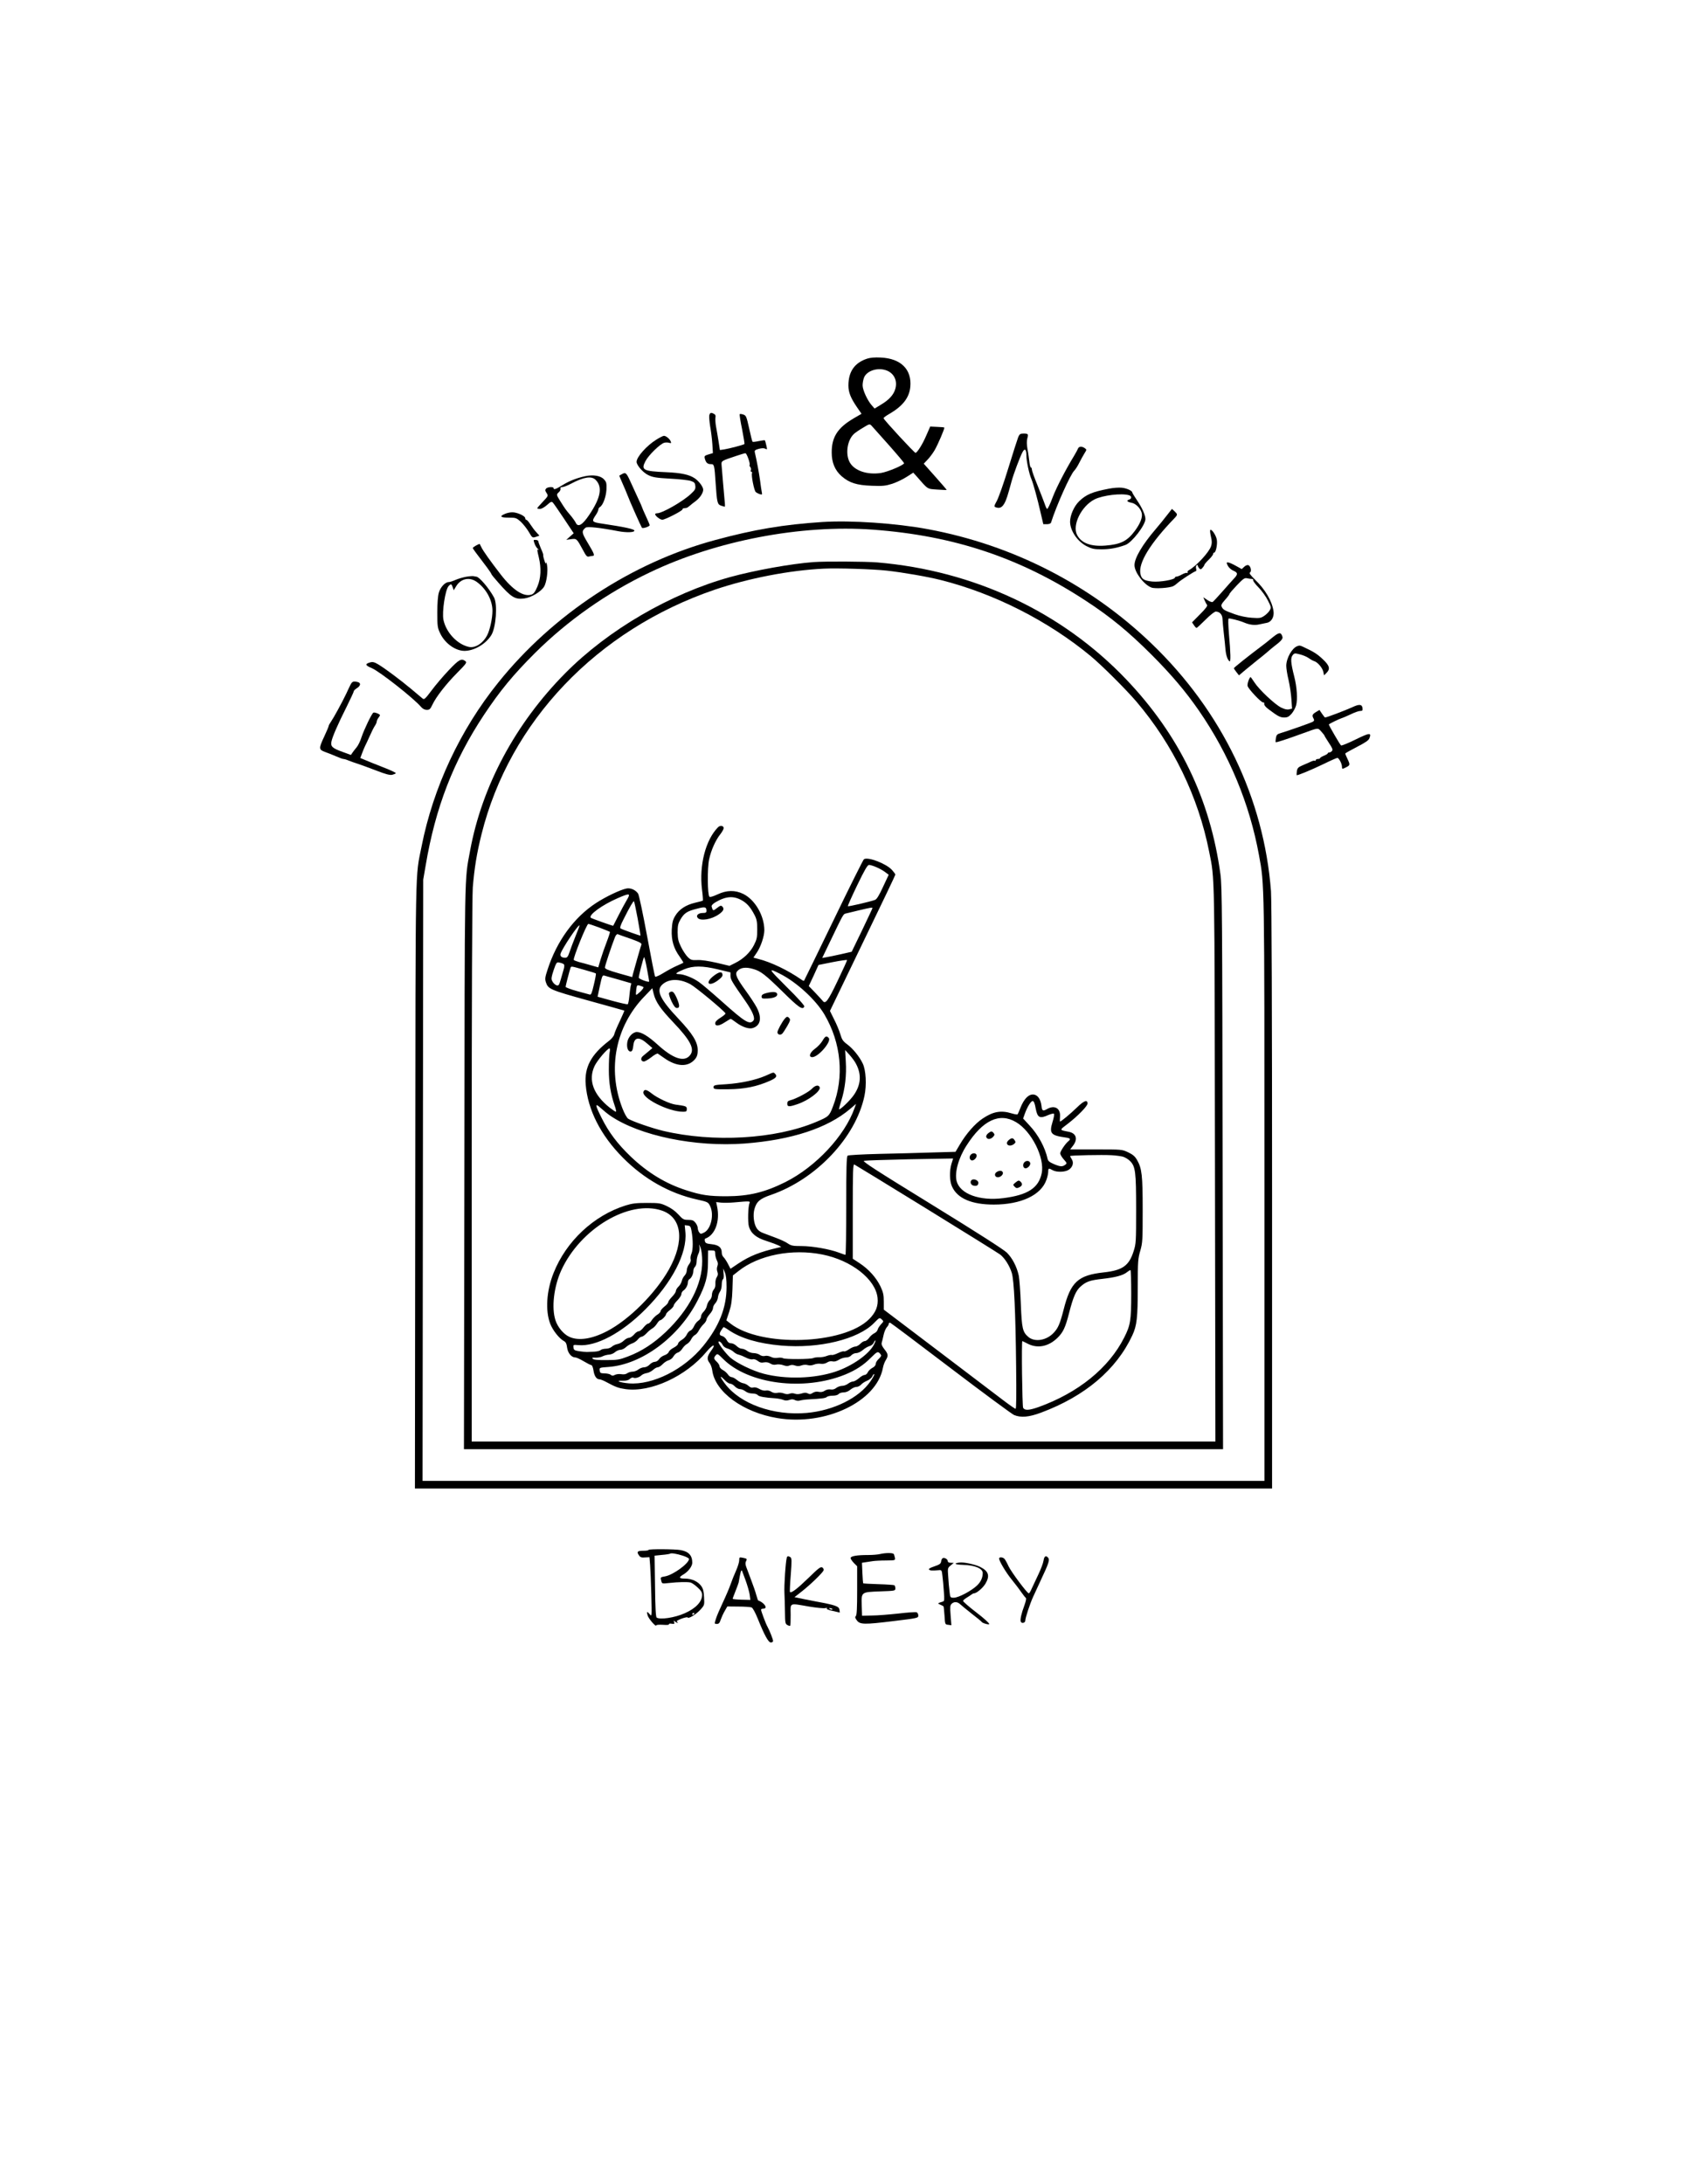 <?xml version="1.0" standalone="no"?>
<!DOCTYPE svg PUBLIC "-//W3C//DTD SVG 20010904//EN"
 "http://www.w3.org/TR/2001/REC-SVG-20010904/DTD/svg10.dtd">
<svg version="1.0" xmlns="http://www.w3.org/2000/svg"
 width="1545pt" height="2000pt" viewBox="0 0 1545 2000"
 preserveAspectRatio="xMidYMid meet">

<g transform="translate(0,2000) scale(0.1,-0.1)"
fill="#000000" stroke="none">
<path d="M7942 16716 c-116 -38 -172 -119 -172 -246 0 -63 21 -115 80 -201
l40 -58 -72 -42 c-147 -86 -202 -172 -201 -314 0 -91 30 -162 90 -215 70 -61
137 -83 276 -88 103 -4 127 -1 188 18 39 13 98 41 132 63 l61 39 30 -33 c108
-124 95 -115 190 -122 47 -3 86 -5 86 -3 0 2 -47 57 -105 122 l-105 118 34 36
c19 19 48 58 64 85 30 50 96 204 90 210 -2 2 -31 5 -66 6 l-63 3 -35 -80 c-34
-80 -81 -155 -99 -161 -9 -2 -285 296 -293 317 -2 4 21 22 51 39 124 71 185
149 194 250 14 159 -87 259 -272 267 -51 3 -95 -1 -123 -10z m182 -110 c65
-27 96 -93 76 -165 -14 -54 -57 -102 -131 -146 l-59 -36 -25 28 c-41 46 -85
142 -85 185 0 21 6 54 14 73 27 63 131 94 210 61z m15 -680 c78 -88 141 -163
141 -167 0 -17 -149 -80 -212 -90 -124 -19 -242 20 -285 96 -43 76 -24 205 38
262 13 12 51 38 84 57 56 35 60 35 76 19 9 -10 80 -90 158 -177z"/>
<path d="M6496 16198 c-3 -13 1 -59 8 -103 8 -44 17 -117 20 -162 l5 -82 -40
-12 c-36 -11 -40 -15 -34 -38 10 -38 24 -51 56 -51 30 0 32 -6 43 -175 12
-177 16 -193 49 -205 16 -5 32 -10 35 -10 2 0 2 26 -2 58 -5 51 -26 302 -28
327 -2 35 -1 35 137 81 39 13 75 24 82 24 12 0 47 -99 38 -108 -3 -3 0 -11 6
-18 6 -8 9 -21 5 -29 -3 -8 -1 -15 5 -15 6 0 9 -6 6 -13 -8 -21 19 -157 34
-172 8 -7 25 -16 38 -20 21 -6 23 -5 17 22 -3 15 -10 62 -15 103 -9 65 -31
186 -48 257 -4 18 1 23 36 33 28 7 47 8 60 1 18 -10 18 -8 9 31 -5 24 -11 44
-13 46 -2 2 -27 -1 -56 -7 -28 -6 -54 -9 -57 -6 -3 2 -17 57 -31 122 -24 109
-28 118 -53 127 -15 5 -30 7 -33 4 -4 -3 6 -65 21 -137 14 -73 24 -134 22
-137 -7 -7 -136 -41 -184 -49 l-41 -6 -12 78 c-7 43 -17 104 -23 135 -6 31 -8
69 -6 83 4 18 0 29 -13 35 -27 15 -36 12 -43 -12z"/>
<path d="M9325 15997 c-7 -18 -48 -145 -90 -282 -42 -138 -90 -273 -106 -302
-24 -43 -26 -52 -13 -57 37 -14 59 -5 81 32 20 35 31 71 68 207 18 66 76 221
99 264 21 40 36 28 36 -31 0 -48 25 -168 46 -215 18 -44 54 -175 86 -315 l23
-98 33 0 c18 0 34 6 37 13 51 161 179 445 214 478 10 10 31 42 45 71 15 29 36
68 48 87 21 33 21 34 3 47 -26 19 -54 17 -62 -3 -4 -10 -19 -38 -34 -63 -81
-133 -162 -291 -195 -375 -29 -77 -47 -115 -55 -115 -3 0 -13 21 -22 48 -9 26
-39 102 -66 170 -28 68 -51 132 -51 143 0 10 -4 19 -9 19 -5 0 -11 24 -14 53
-3 28 -10 80 -17 114 -7 42 -8 73 -2 97 12 42 9 46 -35 46 -29 0 -36 -5 -48
-33z"/>
<path d="M6012 15975 c-89 -55 -182 -159 -182 -204 0 -31 59 -99 108 -122 39
-19 72 -25 199 -32 84 -4 170 -14 190 -21 32 -11 38 -18 41 -45 3 -28 -3 -39
-40 -73 -74 -70 -263 -178 -310 -178 -10 0 -18 -4 -18 -8 0 -16 46 -52 66 -51
25 0 183 81 184 94 0 6 6 11 13 11 6 1 17 2 23 3 5 0 19 9 30 19 10 9 36 30
57 45 38 29 67 73 67 103 0 26 -38 77 -77 104 -50 34 -124 50 -258 56 -216 9
-236 20 -194 101 28 55 135 159 173 169 13 3 34 3 45 -1 17 -5 20 -3 14 12 -8
23 -44 53 -63 52 -8 0 -39 -16 -68 -34z"/>
<path d="M5695 15658 c-11 -6 -21 -12 -23 -13 -1 -1 12 -33 29 -71 17 -38 37
-85 44 -104 21 -57 127 -294 134 -303 9 -9 71 12 71 24 0 5 -16 42 -35 83 -19
41 -35 78 -35 81 0 3 -17 42 -39 88 -21 45 -53 115 -71 155 -34 74 -41 79 -75
60z"/>
<path d="M5361 15640 c-78 -17 -144 -42 -209 -82 -64 -39 -82 -45 -82 -28 0
15 -56 12 -69 -4 -10 -12 -9 -20 5 -41 16 -25 16 -26 -35 -80 -28 -29 -51 -56
-51 -59 0 -3 11 -6 25 -6 15 0 41 15 65 36 33 30 42 34 53 22 7 -7 53 -73 102
-147 l89 -134 -34 -30 -34 -30 44 6 c51 7 52 5 107 -96 30 -58 40 -68 57 -63
12 3 27 6 34 6 22 0 13 22 -44 117 -57 95 -60 109 -21 141 15 13 133 0 299
-32 75 -14 148 -12 148 5 0 14 -88 33 -295 64 -95 14 -99 19 -60 77 14 20 25
44 25 52 0 8 6 19 14 23 28 17 56 92 60 160 2 60 0 69 -23 94 -30 33 -97 44
-170 29z m94 -34 c65 -65 47 -164 -59 -321 -62 -93 -103 -116 -123 -72 -6 13
-28 44 -49 69 -41 48 -47 56 -94 131 -35 56 -36 59 -11 81 11 10 17 24 14 32
-3 9 2 14 17 14 12 0 48 14 80 31 115 61 187 73 225 35z"/>
<path d="M10155 15525 c-151 -29 -208 -53 -272 -115 -47 -46 -83 -128 -83
-188 1 -82 67 -180 151 -223 50 -25 70 -29 138 -29 75 0 141 12 218 40 59 21
183 182 183 237 0 36 -30 103 -77 172 -24 35 -43 67 -43 71 0 16 -50 39 -96
44 -27 3 -80 -1 -119 -9z m185 -60 c26 -8 26 -32 0 -40 -28 -9 -17 -21 24 -29
38 -7 82 -51 92 -93 10 -38 -12 -95 -61 -162 -71 -96 -131 -126 -273 -137
-134 -10 -219 23 -258 98 -46 90 39 263 160 325 74 38 249 59 316 38z"/>
<path d="M10689 15284 c-24 -32 -71 -89 -104 -128 -124 -145 -195 -266 -195
-331 0 -65 86 -179 155 -205 33 -13 167 -4 200 13 11 5 29 19 40 29 25 24 155
108 167 108 4 0 6 11 2 24 -3 13 -1 27 5 30 6 4 11 2 11 -4 0 -6 6 -17 13 -25
12 -11 17 -10 30 6 10 11 17 23 17 27 0 4 18 26 40 47 22 21 40 45 40 52 0 7
4 13 10 13 15 0 31 75 24 117 -6 40 -48 102 -60 90 -4 -4 -1 -31 6 -61 10 -41
10 -61 1 -88 -18 -55 -137 -184 -203 -219 -10 -5 -15 -15 -12 -21 4 -6 3 -8
-4 -4 -6 3 -27 -3 -47 -14 -19 -11 -42 -20 -50 -20 -8 0 -15 -4 -15 -9 0 -19
-138 -43 -208 -36 -76 8 -99 23 -108 72 -19 100 91 279 314 510 28 30 27 34
-1 61 l-24 22 -44 -56z"/>
<path d="M4623 15294 c-52 -22 -39 -34 36 -34 65 0 70 -2 110 -37 22 -21 56
-63 74 -94 32 -55 33 -55 65 -45 l32 11 -27 30 c-16 16 -40 49 -55 72 -15 24
-32 43 -38 43 -5 0 -10 7 -10 15 0 21 -76 55 -120 54 -19 0 -50 -7 -67 -15z"/>
<path d="M7530 15220 c-352 -23 -622 -68 -980 -165 -762 -205 -1484 -679
-1986 -1304 -350 -434 -596 -961 -703 -1501 -59 -297 -55 -70 -58 -3102 l-3
-2778 3925 0 3925 0 0 2668 c0 1723 -4 2715 -10 2802 -65 849 -448 1645 -1091
2264 -562 541 -1271 905 -2049 1050 -294 55 -704 83 -970 66z m465 -70 c743
-55 1351 -258 1955 -655 219 -143 387 -281 596 -490 181 -181 314 -338 436
-515 276 -401 462 -849 548 -1320 51 -278 50 -214 50 -3067 l0 -2663 -3855 0
-3855 0 3 2753 3 2752 22 128 c89 531 255 960 535 1382 148 222 265 364 466
565 300 298 660 552 1053 739 608 291 1384 439 2043 391z"/>
<path d="M7450 14853 c-203 -15 -537 -75 -763 -137 -549 -152 -1117 -483
-1511 -881 -456 -461 -762 -1033 -871 -1626 -52 -282 -49 -112 -52 -2896 l-4
-2583 3476 0 3476 0 -4 2573 c-3 2320 -5 2584 -20 2692 -94 690 -377 1274
-863 1784 -589 618 -1395 996 -2279 1071 -110 9 -478 11 -585 3z m670 -78
c153 -17 376 -56 495 -86 490 -123 984 -374 1373 -696 107 -89 323 -305 420
-418 337 -397 566 -870 666 -1375 52 -259 49 -142 53 -2852 l4 -2548 -3406 0
-3405 0 0 2478 c0 1561 4 2521 10 2597 15 180 37 313 80 486 257 1032 1057
1871 2135 2239 310 105 686 178 1000 193 128 6 446 -4 575 -18z"/>
<path d="M6576 12425 c-114 -115 -174 -348 -147 -570 7 -53 10 -99 8 -102 -3
-2 -34 -11 -70 -19 -86 -20 -148 -61 -183 -120 -23 -38 -28 -62 -32 -128 -4
-96 17 -170 74 -248 19 -27 34 -52 32 -54 -2 -2 -29 -14 -60 -28 -30 -13 -86
-43 -123 -66 -37 -23 -71 -38 -75 -33 -4 4 -37 172 -74 373 -37 201 -74 375
-82 387 -22 34 -70 55 -107 47 -58 -12 -191 -76 -277 -132 -202 -131 -361
-349 -445 -610 -23 -69 -25 -86 -16 -115 21 -64 37 -71 386 -168 182 -50 331
-92 333 -93 1 -2 -18 -45 -42 -97 -25 -52 -48 -106 -51 -122 -4 -15 -25 -41
-49 -59 -163 -125 -225 -241 -212 -399 19 -232 137 -464 338 -667 194 -197
429 -330 683 -386 95 -21 101 -24 117 -57 40 -77 11 -212 -53 -245 -31 -15
-33 -15 -46 2 -7 10 -13 28 -13 40 0 12 -9 33 -21 48 -17 21 -29 26 -66 26
-42 0 -49 4 -90 49 -28 31 -67 59 -106 77 -57 27 -71 29 -182 29 -98 0 -134
-4 -195 -23 -293 -92 -545 -328 -660 -618 -65 -162 -77 -345 -31 -465 23 -60
82 -135 124 -158 19 -10 26 -24 31 -62 7 -50 40 -89 76 -89 10 0 44 -16 76
-35 32 -19 63 -35 70 -35 6 0 15 -21 19 -47 7 -52 28 -83 54 -83 9 0 35 -10
56 -21 96 -52 118 -59 184 -69 230 -32 555 118 741 342 60 72 94 78 41 7 -36
-49 -39 -76 -12 -110 10 -13 21 -43 24 -67 25 -197 282 -385 596 -437 439 -74
910 150 967 460 4 22 15 53 26 70 25 41 23 56 -13 101 -21 27 -28 44 -24 59 4
11 11 43 17 70 6 28 19 59 29 71 11 11 19 26 19 33 0 7 6 11 14 8 8 -3 258
-191 555 -417 297 -226 558 -418 578 -427 63 -26 136 -20 248 22 402 150 689
393 835 707 42 90 50 161 50 445 0 232 2 259 23 330 21 73 22 96 22 373 0 319
-7 381 -52 459 -19 33 -38 49 -82 70 -56 26 -58 26 -293 26 l-237 0 26 34 c46
60 30 113 -37 127 -91 18 -91 13 -8 76 88 68 178 160 178 183 0 39 -33 27 -98
-37 -60 -58 -144 -128 -154 -128 -2 0 -2 20 0 46 6 75 -50 108 -118 69 -39
-22 -47 -18 -52 30 -7 55 -30 93 -64 101 -48 12 -97 -35 -132 -129 -10 -26
-20 -48 -23 -51 -3 -3 -27 1 -54 9 -97 30 -170 17 -265 -47 -70 -46 -152 -140
-210 -239 l-39 -66 -213 -6 c-117 -4 -337 -10 -488 -13 -158 -4 -280 -11 -287
-16 -10 -8 -13 -112 -13 -459 0 -247 -3 -449 -7 -449 -5 0 -31 9 -60 20 -84
32 -244 60 -342 60 -79 0 -95 3 -126 24 -19 14 -68 36 -108 51 -39 15 -92 34
-117 44 -29 10 -50 27 -62 48 -25 41 -33 118 -19 170 19 70 50 97 153 132 413
143 775 526 855 906 21 100 14 236 -16 297 -30 63 -89 136 -143 176 -37 27
-48 43 -62 92 -10 33 -35 94 -57 136 l-38 77 299 620 c165 341 300 623 300
628 0 5 -13 23 -30 42 -51 58 -221 124 -258 99 -6 -4 -132 -255 -278 -558
-146 -302 -268 -551 -270 -554 -3 -2 -13 1 -22 8 -124 87 -282 163 -400 192
l-42 11 29 43 c38 54 71 153 71 208 0 133 -85 279 -192 332 -75 37 -152 36
-237 -4 -41 -19 -68 -27 -74 -21 -18 18 -20 260 -3 340 18 86 60 179 105 235
17 22 30 47 29 55 -4 22 -33 25 -52 6z m1451 -366 c26 -11 62 -31 80 -45 l32
-24 -52 -111 c-35 -77 -58 -114 -73 -119 -42 -16 -244 -63 -249 -58 -3 2 36
89 85 191 70 145 95 187 109 187 11 0 41 -9 68 -21z m-2287 -301 c-17 -29 -52
-93 -77 -143 -25 -49 -46 -91 -47 -92 -3 -3 -199 67 -205 73 -25 24 102 117
247 180 111 48 120 46 82 -18z m1057 -4 c46 -27 78 -64 114 -134 19 -37 24
-61 24 -130 0 -75 -4 -92 -30 -144 -34 -67 -97 -127 -172 -164 l-52 -26 -118
28 c-75 17 -140 27 -176 25 -51 -2 -60 0 -88 27 -16 16 -44 57 -61 92 -26 52
-31 75 -32 135 0 61 4 80 26 118 34 58 61 76 151 98 75 20 87 17 87 -21 0 -14
-8 -18 -34 -18 -41 0 -65 -23 -46 -45 25 -31 126 -14 191 31 44 30 55 52 35
72 -12 13 -19 11 -50 -13 -36 -28 -37 -28 -49 15 -2 9 11 24 37 39 96 56 166
60 243 15z m-957 -165 c15 -85 27 -155 26 -156 -3 -3 -163 54 -182 65 -9 5 -2
29 28 87 53 106 89 168 94 162 3 -2 18 -73 34 -158z m2150 95 c0 -3 -43 -94
-95 -203 l-95 -196 -96 -22 c-52 -12 -113 -24 -135 -28 l-39 -7 74 154 c118
246 119 248 141 253 11 3 65 15 120 29 111 26 125 29 125 20z m-2500 -178 c50
-19 94 -37 96 -39 2 -2 -11 -44 -30 -93 -19 -49 -44 -121 -56 -161 l-21 -71
-67 19 c-37 11 -86 24 -110 30 -23 7 -45 15 -47 19 -9 15 118 330 133 330 5 0
51 -15 102 -34z m-219 -78 c-21 -52 -46 -118 -55 -146 -14 -42 -22 -52 -39
-52 -34 0 -50 15 -43 38 17 51 163 269 173 258 2 -2 -14 -45 -36 -98z m504
-24 c83 -30 104 -41 99 -54 -7 -18 -68 -233 -78 -271 l-6 -26 -125 35 c-97 28
-125 40 -125 53 0 15 58 190 92 277 7 18 18 30 25 28 6 -3 59 -22 118 -42z
m170 -392 c-7 -9 -95 24 -95 36 0 18 40 174 48 187 3 5 16 -42 27 -105 12 -63
21 -116 20 -118z m1726 6 c-90 -188 -112 -217 -138 -181 -8 9 -39 44 -70 76
l-56 58 45 96 44 97 130 26 c71 14 130 22 132 19 1 -3 -38 -89 -87 -191z
m-2507 152 c6 -6 5 -24 -2 -47 -6 -21 -18 -63 -27 -94 -14 -49 -19 -56 -36
-52 -11 3 -28 17 -36 30 -14 21 -15 32 -5 70 7 24 19 60 27 80 13 31 18 34 42
28 16 -3 32 -10 37 -15z m185 -50 c57 -16 106 -31 108 -34 3 -2 -5 -48 -18
-101 -18 -78 -25 -96 -38 -92 -9 3 -62 17 -118 32 -57 16 -103 33 -103 39 0
10 35 144 45 174 6 16 5 16 124 -18z m1229 3 l112 -27 0 -32 c0 -32 12 -53
138 -233 64 -92 90 -154 72 -176 -34 -41 -77 -15 -288 174 -90 80 -185 161
-210 178 -54 39 -140 73 -184 73 -42 0 -28 13 47 44 82 34 168 34 313 -1z
m324 3 c67 -20 107 -51 269 -210 144 -142 181 -168 195 -132 3 8 -58 77 -163
180 -168 168 -173 176 -61 120 152 -76 326 -236 407 -371 155 -262 185 -573
79 -846 -33 -87 -40 -93 -155 -141 -372 -157 -941 -190 -1400 -81 -104 25
-280 86 -320 111 -12 8 -34 47 -53 96 -140 361 -63 751 203 1025 l71 74 13
-53 c19 -74 63 -137 178 -258 159 -167 200 -246 155 -302 -52 -67 -155 -34
-299 98 -83 75 -145 113 -188 114 -38 0 -81 -46 -88 -94 -8 -50 8 -89 33 -84
12 2 18 17 22 52 8 81 52 87 131 17 l44 -38 -33 -28 c-18 -15 -42 -35 -54 -45
-24 -19 -19 -50 9 -50 10 0 40 18 68 39 27 22 54 37 60 33 5 -3 31 -21 56 -39
118 -84 225 -87 288 -7 15 19 21 41 21 76 0 77 -46 151 -178 291 -167 177
-205 257 -147 311 59 55 157 57 257 4 47 -25 304 -238 322 -267 3 -4 -17 -22
-44 -39 -34 -21 -50 -38 -50 -52 0 -30 36 -26 90 10 25 16 48 30 52 30 4 0 28
-16 53 -35 51 -38 114 -60 148 -49 73 22 87 94 37 189 -16 31 -63 102 -104
158 -80 110 -96 148 -75 173 29 35 80 42 151 20z m-1234 -97 l114 -33 -7 -30
c-3 -17 -9 -59 -12 -94 -3 -34 -10 -65 -14 -68 -5 -2 -69 12 -142 32 l-134 37
18 86 c24 110 26 113 46 107 10 -3 69 -20 131 -37z m225 -68 c4 -4 -9 -22 -28
-41 -19 -18 -37 -32 -39 -29 -3 2 -2 24 1 47 5 41 7 43 32 37 14 -4 29 -10 34
-14z m-310 -598 c-4 -21 -7 -92 -7 -158 0 -122 16 -220 54 -331 11 -30 15 -54
10 -54 -4 0 -30 17 -57 38 -149 119 -198 252 -138 380 23 50 118 162 137 162
5 0 6 -16 1 -37z m2257 -105 c51 -96 45 -190 -19 -283 -32 -48 -128 -141 -137
-132 -2 1 8 37 21 79 34 107 49 234 41 358 l-6 105 41 -45 c22 -25 49 -61 59
-82z m1645 -407 c16 -86 37 -97 116 -61 24 10 47 16 52 11 4 -4 -2 -38 -14
-76 -31 -102 -15 -122 114 -140 50 -7 57 -14 30 -36 -28 -24 -73 -91 -73 -110
0 -10 14 -35 32 -55 31 -35 31 -37 13 -50 -26 -19 -44 -18 -104 7 -39 17 -53
28 -57 48 -22 102 -85 220 -165 305 l-59 64 15 42 c24 67 58 121 74 118 10 -2
19 -25 26 -67z m-3895 -68 c268 -183 776 -288 1230 -254 430 33 759 141 966
317 l54 46 -14 -39 c-90 -254 -353 -536 -633 -677 -189 -94 -334 -129 -538
-130 -163 0 -231 10 -370 55 -186 59 -354 161 -508 308 -123 118 -201 222
-266 352 -63 125 -65 144 -8 92 23 -21 62 -53 87 -70z m3715 -58 c142 -83 265
-327 235 -469 -28 -134 -128 -199 -351 -227 -217 -28 -397 38 -428 156 -20 78
17 212 91 326 148 232 301 304 453 214z m977 -316 c20 -5 50 -23 66 -39 51
-50 57 -100 57 -445 0 -295 -1 -314 -23 -382 -42 -133 -101 -175 -273 -194
-237 -26 -304 -88 -368 -341 -33 -128 -50 -169 -90 -211 -65 -71 -173 -89
-232 -40 -54 46 -61 77 -70 303 -4 113 -13 230 -19 260 -18 82 -58 159 -109
210 -30 29 -272 184 -688 440 -514 316 -638 396 -620 401 13 3 201 9 419 14
l397 7 -15 -48 c-20 -66 -18 -160 5 -209 49 -109 180 -165 382 -165 251 0 435
87 483 228 9 25 16 58 16 74 0 32 5 33 40 13 38 -21 116 -19 150 5 35 25 46
64 25 96 -8 13 -15 26 -15 28 0 7 297 13 380 8 36 -2 82 -8 102 -13z m-1801
-474 c354 -218 659 -408 678 -422 42 -32 87 -103 107 -168 21 -65 35 -359 40
-857 3 -263 2 -388 -5 -388 -6 0 -59 37 -118 82 -60 45 -329 249 -598 454
l-491 372 0 74 c0 61 -5 84 -30 138 -39 81 -107 157 -190 212 l-64 42 0 434
c0 364 2 433 14 429 7 -3 303 -184 657 -402z m-1617 48 c-13 -32 -17 -175 -5
-215 19 -63 68 -103 163 -132 46 -15 94 -33 108 -40 l25 -14 -30 -7 c-164 -38
-258 -75 -362 -144 l-73 -49 -24 47 c-14 26 -32 53 -40 60 -9 8 -16 26 -16 41
0 47 -28 70 -92 77 -46 5 -57 9 -62 27 -3 11 -2 22 2 24 91 31 138 159 109
296 l-8 39 43 -5 c24 -3 79 -2 123 2 142 13 148 12 139 -7z m-802 -68 c184
-63 210 -278 65 -538 -123 -219 -365 -461 -567 -566 -138 -72 -261 -91 -346
-52 -53 24 -107 89 -127 152 -37 114 -15 305 52 454 174 384 623 652 923 550z
m271 -185 c15 -82 15 -173 0 -208 -8 -18 -11 -41 -8 -52 4 -13 -1 -30 -14 -46
-12 -15 -21 -40 -21 -55 0 -16 -9 -38 -20 -49 -11 -11 -23 -34 -26 -50 -4 -16
-17 -39 -30 -51 -13 -12 -24 -31 -24 -40 0 -10 -16 -34 -35 -53 -19 -20 -35
-42 -35 -49 0 -8 -16 -27 -35 -41 -19 -15 -35 -34 -35 -42 0 -8 -14 -23 -31
-33 -17 -11 -39 -33 -50 -50 -10 -17 -25 -31 -33 -31 -8 0 -27 -16 -42 -35
-14 -19 -34 -35 -44 -35 -10 0 -30 -13 -43 -30 -14 -16 -35 -30 -47 -30 -11 0
-33 -12 -47 -26 -14 -14 -40 -28 -57 -31 -17 -3 -40 -13 -52 -24 -12 -11 -35
-19 -55 -19 -19 0 -41 -6 -48 -12 -6 -7 -33 -14 -59 -15 -26 -1 -56 -2 -67 -3
-11 0 -42 3 -70 7 -44 7 -50 11 -53 34 -3 26 -2 26 45 22 161 -15 397 110 613
327 244 244 385 515 367 707 l-6 64 27 -3 c23 -3 28 -9 35 -48z m98 -277 c1
-212 -118 -444 -334 -650 -111 -105 -223 -178 -346 -224 -78 -30 -97 -33 -198
-33 -77 -1 -116 3 -124 12 -11 10 -5 12 27 10 22 0 51 5 64 13 14 7 40 14 58
15 18 1 43 11 55 23 13 11 35 21 49 21 14 0 36 11 49 23 13 13 39 29 57 35 19
6 43 23 54 37 11 14 26 25 35 25 8 0 28 14 45 32 16 18 40 37 51 43 12 6 31
25 42 42 11 18 24 32 29 33 15 0 56 42 56 56 0 6 16 24 35 38 19 15 35 33 35
41 0 8 16 30 35 49 19 20 35 44 35 55 0 11 8 26 18 33 24 16 42 51 42 77 0 11
6 24 14 28 19 11 36 47 36 76 0 14 7 30 15 37 8 7 15 29 15 50 0 20 7 51 16
69 10 19 13 43 10 64 -5 29 -5 28 10 -8 9 -24 15 -73 15 -122z m119 67 c0 -17
7 -44 15 -60 11 -21 12 -36 5 -54 -6 -17 -6 -35 0 -51 7 -19 6 -32 -5 -49 -9
-13 -15 -40 -13 -59 1 -23 -4 -43 -15 -55 -9 -10 -17 -32 -17 -49 0 -17 -8
-38 -20 -48 -11 -10 -22 -32 -26 -51 -3 -18 -17 -42 -30 -55 -13 -12 -24 -32
-24 -45 0 -12 -11 -29 -25 -38 -14 -9 -31 -32 -39 -50 -8 -19 -23 -37 -34 -40
-11 -4 -25 -20 -32 -36 -7 -16 -27 -38 -46 -49 -19 -11 -34 -27 -34 -35 0 -9
-18 -25 -39 -36 -22 -11 -42 -28 -46 -39 -3 -11 -21 -25 -40 -31 -18 -6 -41
-22 -49 -36 -10 -14 -26 -24 -39 -24 -13 0 -34 -11 -47 -25 -14 -15 -35 -25
-50 -25 -15 0 -39 -9 -53 -20 -14 -11 -38 -20 -54 -20 -16 0 -38 -7 -49 -15
-12 -9 -32 -12 -55 -8 -20 3 -46 0 -58 -7 -17 -9 -26 -9 -37 1 -8 7 -34 13
-57 13 -38 1 -42 4 -45 27 -3 26 -2 26 80 32 307 22 647 275 817 609 74 143
95 221 95 350 l1 108 33 0 c29 0 32 -3 32 -30z m980 -7 c268 -53 489 -227 507
-397 8 -75 -16 -134 -77 -195 -235 -235 -993 -259 -1271 -40 l-37 29 26 77
c20 62 26 105 30 206 l4 128 51 40 c185 147 490 207 767 152z m-876 -298 c0
-189 -68 -360 -213 -539 -175 -216 -464 -361 -683 -343 -82 7 -129 27 -56 24
33 -1 53 4 67 17 11 10 25 15 31 11 15 -9 55 2 74 21 9 9 31 18 49 21 17 2 43
16 58 29 14 13 33 24 43 24 10 0 30 13 44 28 15 16 40 32 55 36 16 4 36 19 45
36 9 16 27 32 40 35 12 3 31 19 41 36 11 17 30 36 43 43 12 6 30 25 38 42 8
17 24 35 35 40 11 5 27 24 36 42 9 18 29 44 43 57 14 13 26 32 26 41 0 9 14
32 30 51 17 18 30 43 30 55 0 12 9 32 21 44 12 13 22 36 24 52 1 16 9 40 18
53 10 13 17 42 17 66 0 23 5 45 11 49 7 4 9 25 6 53 l-4 46 15 -35 c11 -24 16
-66 16 -135z m3706 -63 c0 -243 -7 -287 -64 -399 -141 -280 -421 -506 -784
-637 -88 -31 -127 -33 -142 -7 -8 17 -16 611 -7 611 1 0 24 -11 51 -25 89 -45
188 -25 269 53 53 51 74 95 108 229 38 148 63 206 107 244 50 44 84 56 200 69
116 13 186 31 222 60 14 11 28 20 33 20 4 0 7 -98 7 -218z m-2292 -279 c-14
-16 -28 -37 -30 -48 -2 -11 -15 -26 -30 -33 -15 -7 -37 -26 -48 -42 -12 -17
-30 -30 -40 -30 -10 0 -28 -11 -41 -25 -13 -13 -33 -25 -45 -25 -12 0 -38 -11
-58 -25 -21 -14 -42 -23 -47 -19 -5 3 -30 -4 -54 -16 -25 -12 -51 -20 -57 -17
-7 2 -28 -2 -46 -9 -19 -8 -51 -13 -71 -12 -21 0 -44 -3 -52 -7 -19 -12 -261
-13 -277 -2 -7 5 -28 7 -48 4 -23 -4 -47 -1 -65 9 -17 8 -39 12 -53 8 -16 -4
-34 0 -48 10 -12 9 -38 16 -56 16 -19 0 -45 9 -59 20 -14 11 -36 20 -49 20
-13 0 -34 11 -48 25 -14 14 -36 25 -50 25 -18 0 -30 9 -41 30 -8 16 -27 33
-40 36 -34 8 -31 27 11 82 1 2 23 -10 49 -28 110 -75 272 -123 480 -141 345
-30 702 57 848 205 51 52 52 53 72 35 19 -18 19 -19 -7 -46z m-64 -185 c-46
-89 -198 -196 -353 -248 -192 -64 -453 -72 -657 -19 -100 26 -245 96 -306 148
-42 38 -108 124 -108 142 0 16 28 -3 38 -26 7 -14 25 -28 45 -33 19 -6 44 -19
56 -31 11 -11 33 -23 48 -26 16 -4 45 -16 66 -27 21 -11 48 -18 59 -15 13 4
31 -2 47 -14 19 -15 34 -19 58 -14 22 4 41 0 57 -10 17 -11 35 -15 55 -10 17
4 46 1 65 -6 25 -9 41 -10 58 -2 15 6 31 6 50 -1 20 -7 37 -7 58 1 18 7 42 8
58 3 18 -5 39 -3 58 5 16 7 44 10 61 7 21 -3 42 2 58 12 15 10 34 14 50 10 16
-4 36 1 58 15 19 12 48 21 66 21 19 0 38 8 48 20 10 11 30 20 45 20 16 0 41
12 60 28 18 16 46 32 61 36 16 4 33 17 39 31 6 14 13 23 15 21 3 -2 -3 -19
-13 -38z m66 -101 c0 -5 -11 -20 -25 -33 -14 -13 -25 -32 -25 -43 0 -13 -12
-27 -30 -36 -17 -9 -36 -27 -42 -40 -6 -14 -19 -25 -29 -25 -10 0 -34 -13 -52
-30 -19 -16 -44 -30 -54 -30 -11 0 -32 -9 -46 -20 -14 -11 -38 -20 -55 -20
-16 0 -40 -9 -53 -19 -16 -13 -34 -17 -52 -14 -16 3 -37 -1 -53 -11 -17 -12
-35 -15 -55 -11 -20 5 -38 1 -55 -9 -19 -13 -29 -14 -46 -5 -16 8 -30 8 -57
-1 -24 -7 -44 -8 -61 -2 -15 6 -34 6 -49 0 -16 -6 -34 -5 -53 3 -15 6 -42 9
-59 5 -20 -4 -39 0 -55 10 -14 10 -35 14 -50 11 -16 -3 -40 3 -60 15 -21 12
-41 17 -55 13 -14 -5 -28 0 -44 15 -12 11 -34 22 -48 24 -14 1 -39 15 -57 29
-17 15 -40 27 -50 27 -10 0 -25 11 -34 25 -9 13 -30 32 -46 40 -17 9 -30 24
-30 34 0 9 -11 28 -25 41 -29 27 -31 37 -9 61 14 16 19 13 67 -35 231 -231
738 -296 1116 -143 96 39 170 87 235 153 56 55 63 59 79 46 9 -8 17 -20 17
-25z m-97 -234 c-104 -153 -338 -269 -585 -291 -304 -27 -609 82 -748 267 -49
65 -52 85 -6 37 18 -20 42 -36 53 -36 11 0 30 -11 43 -25 13 -14 34 -25 48
-25 13 0 35 -9 49 -20 15 -12 41 -20 63 -20 21 0 43 -6 49 -14 11 -14 65 -24
161 -30 25 -2 57 -8 72 -14 19 -8 36 -8 57 -1 21 8 36 7 51 -1 13 -7 32 -9 48
-4 15 4 50 9 77 10 115 6 156 11 167 22 7 7 31 12 54 12 25 0 47 6 54 15 7 8
27 15 45 15 21 0 45 9 63 25 17 14 41 25 54 25 14 0 33 9 44 21 10 12 35 28
55 36 20 8 41 25 48 40 6 14 14 23 18 20 3 -3 -12 -32 -34 -64z"/>
<path d="M6537 11065 c-85 -65 -48 -106 38 -42 30 22 44 38 42 52 -3 32 -30
28 -80 -10z"/>
<path d="M6127 10906 c-3 -8 7 -41 23 -75 22 -45 34 -61 50 -61 27 0 26 26 -4
95 -18 39 -30 55 -44 55 -11 0 -22 -6 -25 -14z"/>
<path d="M7020 10907 c-34 -9 -45 -17 -45 -32 0 -18 6 -20 53 -18 61 3 94 18
90 41 -4 21 -39 24 -98 9z"/>
<path d="M7188 10673 c-25 -29 -68 -108 -68 -125 0 -22 27 -30 44 -13 8 8 29
40 46 70 26 45 30 59 20 70 -16 19 -24 19 -42 -2z"/>
<path d="M7532 10469 c-13 -22 -43 -54 -68 -72 -48 -34 -62 -77 -25 -77 55 0
178 143 151 175 -20 24 -33 18 -58 -26z"/>
<path d="M7010 10149 c-91 -39 -225 -68 -360 -77 -106 -6 -115 -9 -115 -27 0
-19 6 -20 135 -19 146 1 262 24 383 78 57 26 68 41 45 64 -15 15 -10 16 -88
-19z"/>
<path d="M7434 10029 c-29 -30 -144 -91 -196 -104 -21 -5 -28 -13 -28 -31 0
-30 17 -31 95 -4 103 35 214 121 202 154 -10 25 -41 19 -73 -15z"/>
<path d="M5893 10004 c-22 -57 228 -184 362 -184 30 0 35 3 35 24 0 26 -6 28
-101 41 -55 7 -168 60 -223 104 -43 34 -64 39 -73 15z"/>
<path d="M9049 9622 c-14 -12 -20 -25 -16 -35 9 -23 40 -21 62 3 15 16 15 22
5 35 -16 19 -23 19 -51 -3z"/>
<path d="M9240 9562 c-44 -36 0 -72 46 -38 15 12 17 19 8 32 -15 26 -28 27
-54 6z"/>
<path d="M8892 9428 c-17 -17 -15 -45 5 -53 21 -8 55 29 46 50 -6 18 -35 19
-51 3z"/>
<path d="M9382 9358 c-17 -17 -15 -48 4 -55 21 -8 57 28 48 50 -7 20 -35 22
-52 5z"/>
<path d="M9125 9266 c-22 -16 -14 -46 14 -46 26 0 52 27 45 45 -8 19 -34 19
-59 1z"/>
<path d="M8897 9193 c-16 -15 -6 -43 17 -49 30 -7 46 1 46 26 0 24 -46 41 -63
23z"/>
<path d="M9299 9171 c-23 -19 -23 -21 -7 -37 14 -15 22 -16 43 -6 27 13 32 31
13 50 -16 16 -22 15 -49 -7z"/>
<path d="M4895 15024 c6 -19 20 -41 31 -50 10 -8 13 -13 7 -9 -16 8 -16 4 2
-70 23 -98 19 -189 -13 -265 -20 -48 -34 -67 -53 -74 -72 -25 -172 40 -283
183 -92 119 -163 218 -178 251 -7 14 -13 26 -14 28 -4 6 -64 -28 -64 -36 1 -7
23 -38 128 -175 23 -31 42 -59 42 -63 0 -4 28 -39 63 -78 120 -137 154 -157
239 -146 67 10 153 62 182 110 22 39 36 142 26 195 -4 22 -9 31 -10 20 -1 -12
-7 -1 -15 25 -8 24 -12 46 -10 48 2 2 -7 29 -21 59 -13 31 -24 61 -24 67 0 6
-11 12 -23 12 -23 2 -23 0 -12 -32z"/>
<path d="M11245 14819 c9 -17 31 -37 51 -45 42 -18 43 -33 2 -75 -17 -19 -65
-72 -106 -119 -41 -47 -80 -88 -86 -92 -7 -4 -29 4 -49 18 l-37 25 12 -28 c7
-15 16 -34 22 -41 7 -10 -10 -33 -64 -87 l-73 -74 17 -25 c9 -14 20 -26 24
-26 4 0 41 34 82 75 45 45 83 75 95 75 35 -1 60 -28 61 -68 1 -20 6 -80 12
-132 6 -52 13 -117 15 -145 5 -57 20 -99 38 -111 11 -7 10 72 -6 251 -7 90 -8
135 -3 141 6 5 99 -18 143 -37 50 -21 95 -26 136 -17 24 5 57 12 72 15 42 8
68 56 60 108 -14 92 -75 196 -167 285 -45 44 -58 62 -48 68 17 11 6 58 -15 67
-9 3 -26 -3 -38 -15 l-23 -21 -54 30 c-30 17 -62 31 -72 31 -15 0 -15 -2 -1
-31z m218 -120 c11 0 17 -5 14 -12 -2 -7 20 -37 50 -67 29 -30 68 -84 85 -119
30 -59 31 -65 17 -89 -8 -15 -30 -37 -49 -50 -32 -22 -42 -24 -115 -19 -49 3
-109 16 -155 32 -94 34 -107 41 -120 66 -9 17 -5 27 29 66 23 25 41 50 41 54
0 5 30 40 67 79 58 61 72 70 93 65 14 -3 33 -6 43 -6z"/>
<path d="M4271 14719 c-29 -5 -74 -18 -99 -29 -24 -11 -53 -20 -63 -20 -32 0
-76 -47 -90 -97 -9 -30 -14 -97 -14 -183 0 -126 2 -139 27 -191 44 -91 138
-158 221 -159 89 0 196 62 247 145 43 71 58 283 24 345 -48 87 -136 190 -164
190 -4 0 -14 2 -22 4 -7 2 -37 0 -67 -5z m96 -48 c86 -62 143 -167 143 -264 0
-68 -23 -175 -48 -223 -39 -76 -112 -122 -171 -107 -106 25 -206 133 -230 248
-14 72 16 272 47 308 21 23 27 22 38 -10 l9 -28 24 39 c43 69 122 85 188 37z"/>
<path d="M11654 14163 c-32 -27 -79 -64 -105 -83 -117 -88 -249 -193 -249
-199 0 -3 11 -19 24 -36 l23 -29 59 50 c33 27 82 67 109 89 28 21 69 55 91 74
23 20 50 43 61 51 65 49 84 71 78 89 -14 45 -30 43 -91 -6z"/>
<path d="M11880 14083 c-48 -18 -100 -111 -100 -180 0 -23 9 -82 21 -130 11
-48 23 -127 26 -175 l6 -87 -26 -6 c-18 -5 -42 0 -74 16 -57 28 -202 164 -245
231 -17 26 -33 48 -34 48 -12 0 -34 -65 -28 -82 9 -30 126 -153 142 -150 8 2
12 -4 10 -14 -2 -10 14 -30 42 -50 83 -63 105 -74 141 -74 30 0 43 7 68 35 16
19 35 53 41 76 15 55 8 166 -17 264 -32 125 -35 170 -15 195 16 20 20 20 67 8
28 -7 64 -22 80 -34 17 -12 39 -25 51 -28 32 -10 75 -61 83 -97 l7 -33 22 22
c37 37 29 67 -34 126 -51 48 -81 67 -173 110 -36 17 -38 17 -61 9z"/>
<path d="M4110 13863 c-51 -54 -122 -137 -158 -186 -57 -76 -67 -85 -81 -74
-9 7 -56 47 -106 89 -106 88 -240 188 -302 225 -36 21 -50 24 -75 17 -48 -14
-43 -27 19 -53 74 -33 380 -273 450 -355 15 -17 33 -26 52 -26 25 0 32 7 51
47 33 71 124 188 227 292 84 85 91 95 75 107 -36 28 -58 16 -152 -83z"/>
<path d="M3209 13728 c-9 -18 -26 -53 -37 -78 -39 -82 -118 -226 -140 -257
-12 -17 -22 -35 -22 -41 0 -5 -18 -48 -40 -95 -52 -111 -52 -121 8 -143 26 -9
71 -27 101 -40 29 -13 59 -24 67 -24 7 0 28 -6 46 -14 18 -7 58 -22 88 -31 30
-10 106 -38 169 -62 82 -32 121 -42 142 -38 16 4 31 10 34 15 3 4 -50 29 -118
55 -67 26 -141 56 -164 66 l-43 18 15 41 c8 22 21 53 28 68 8 15 27 56 43 92
16 36 36 77 46 92 10 14 18 32 18 40 0 8 7 23 15 34 8 10 15 22 15 25 0 10
-51 30 -61 23 -15 -9 -84 -153 -108 -224 -11 -36 -32 -78 -45 -93 -13 -16 -31
-38 -38 -49 l-14 -21 -74 27 c-95 34 -113 50 -105 93 8 44 58 159 139 320 36
73 66 137 66 143 0 6 12 18 28 28 35 22 39 48 10 56 -42 11 -53 6 -69 -26z"/>
<path d="M12389 13526 c-68 -31 -239 -96 -254 -96 -2 0 -15 16 -28 35 l-23 34
-32 -19 c-34 -21 -38 -31 -22 -60 8 -15 6 -21 -9 -30 -21 -11 -231 -85 -293
-103 -31 -9 -38 -16 -43 -45 -3 -19 -4 -36 -2 -38 4 -5 101 27 252 82 143 52
133 51 166 15 16 -18 29 -34 29 -37 0 -3 18 -32 40 -66 32 -47 38 -63 29 -74
-6 -8 -18 -14 -25 -14 -8 0 -14 -4 -14 -8 0 -5 -16 -14 -35 -22 -19 -8 -35
-17 -35 -22 0 -4 -9 -8 -20 -8 -11 0 -20 -5 -20 -11 0 -5 -4 -8 -9 -5 -5 3
-21 -1 -37 -9 -16 -7 -50 -23 -75 -33 -40 -17 -47 -25 -52 -54 -2 -18 -3 -34
-2 -36 5 -6 137 49 251 104 61 30 116 54 122 54 14 0 42 -53 42 -80 0 -24 3
-24 40 -5 35 18 36 23 10 77 -11 23 -20 45 -20 48 0 3 48 30 106 60 76 39 109
61 115 79 21 54 4 53 -125 -10 -68 -34 -129 -58 -134 -55 -9 5 -112 183 -112
192 0 5 92 50 120 59 14 4 52 21 84 36 33 16 70 29 83 29 20 0 24 4 21 27 -4
34 -30 37 -89 9z"/>
<path d="M5940 5808 c0 -5 -22 -8 -50 -8 -54 0 -62 -10 -36 -45 10 -15 24 -19
54 -16 l40 2 6 -73 c3 -40 8 -163 11 -273 5 -198 5 -200 -14 -177 -26 30 -31
28 -20 -10 8 -30 79 -111 79 -91 0 5 27 7 61 5 38 -3 59 -1 56 5 -3 5 6 8 24
5 25 -4 28 -2 23 14 -6 16 -5 17 7 7 7 -7 18 -13 24 -13 5 0 4 4 -4 9 -10 6 2
14 40 29 30 11 55 16 57 11 6 -15 77 28 116 71 38 42 38 43 34 114 -2 53 -9
79 -25 102 -31 43 -87 69 -149 69 -57 0 -61 11 -15 38 44 26 81 75 81 107 0
67 -32 102 -105 116 -53 10 -295 11 -295 2z m313 -53 c31 -10 57 -23 57 -30 0
-41 -147 -148 -221 -160 -42 -7 -42 -8 -32 -44 6 -23 8 -23 72 -16 79 9 168
11 196 4 11 -3 39 -22 63 -44 32 -29 42 -46 42 -69 0 -63 -58 -124 -161 -169
-89 -40 -223 -60 -255 -39 -8 5 -13 91 -15 287 l-4 280 68 7 c38 3 71 9 73 11
9 8 58 1 117 -18z m107 -529 c0 -3 -4 -8 -10 -11 -5 -3 -10 -1 -10 4 0 6 5 11
10 11 6 0 10 -2 10 -4z"/>
<path d="M8060 5770 c-19 -5 -68 -9 -109 -9 -105 0 -161 -10 -161 -28 0 -8 14
-28 30 -45 l30 -30 0 -222 c0 -159 -3 -225 -12 -234 -9 -9 -7 -18 9 -39 28
-39 67 -40 336 -7 223 27 227 28 227 51 0 13 -7 26 -16 30 -8 3 -84 -2 -167
-12 -84 -9 -192 -18 -242 -18 l-90 -2 -3 90 c-4 129 -7 126 166 133 140 5 142
5 142 28 0 12 -4 25 -9 28 -4 3 -70 8 -146 10 -75 2 -138 6 -140 8 -1 2 -5 45
-7 95 l-4 93 33 5 c18 3 48 7 66 10 19 3 73 6 121 6 85 1 86 1 82 25 -3 13 -7
28 -11 34 -7 12 -74 12 -125 0z"/>
<path d="M7206 5738 c-11 -34 -26 -261 -22 -323 2 -38 4 -118 5 -177 1 -98 3
-108 22 -118 11 -7 23 -9 26 -7 3 3 4 49 4 101 -1 114 -17 107 169 75 67 -11
134 -18 149 -14 15 3 21 2 14 -3 -8 -5 11 -14 53 -23 l65 -15 -3 25 c-4 32
-33 43 -218 77 -74 14 -148 29 -164 33 l-30 6 69 54 c81 64 190 170 198 192 3
8 -3 20 -12 26 -15 9 -35 -6 -127 -96 -103 -100 -157 -141 -169 -129 -3 3 0
73 7 157 10 130 9 154 -3 162 -19 12 -29 11 -33 -3z m415 -476 c-7 -2 -18 1
-23 6 -8 8 -4 9 13 5 13 -4 18 -8 10 -11z"/>
<path d="M9557 5710 c-3 -22 -24 -78 -47 -126 -23 -48 -50 -106 -61 -130 -10
-24 -22 -44 -27 -44 -15 0 -161 196 -186 249 -12 28 -29 57 -36 66 -14 17 -50
20 -50 4 0 -23 64 -130 114 -191 28 -35 67 -85 86 -113 19 -27 39 -53 45 -57
6 -4 0 -31 -14 -70 -27 -72 -39 -128 -33 -146 7 -21 42 -14 42 9 0 24 42 153
72 218 11 25 44 96 72 156 70 148 81 182 66 200 -21 26 -37 16 -43 -25z"/>
<path d="M6770 5713 c0 -17 -13 -59 -29 -95 -16 -35 -39 -93 -51 -128 -12 -34
-44 -109 -71 -166 -27 -57 -56 -124 -63 -149 -14 -44 -14 -45 9 -45 18 0 26 8
35 38 7 20 23 56 37 80 l24 42 102 -1 c56 0 110 -4 120 -8 11 -4 33 -45 56
-101 62 -154 98 -220 121 -220 11 0 20 6 20 14 0 14 -32 96 -51 130 -15 25
-59 144 -59 156 0 6 9 10 21 10 45 0 10 54 -49 76 -1 1 -8 23 -16 50 -7 27
-28 87 -46 134 -17 47 -38 101 -45 120 -9 24 -10 41 -3 53 12 23 10 25 -30 33
-30 6 -32 5 -32 -23z m58 -183 c17 -47 34 -106 38 -133 l6 -47 -81 2 c-44 1
-81 5 -81 8 0 4 12 35 26 71 14 35 27 70 29 79 16 94 22 117 30 108 1 -2 16
-41 33 -88z"/>
<path d="M8633 5732 c-6 -4 -13 -18 -14 -31 -3 -20 -15 -28 -62 -44 -39 -13
-55 -23 -49 -29 10 -10 29 -11 87 -6 29 3 30 2 36 -52 4 -30 10 -94 13 -143 6
-74 5 -88 -8 -92 -52 -16 -52 -17 -26 -28 14 -6 27 -13 30 -15 3 -2 7 -40 10
-85 5 -82 5 -82 34 -85 l29 -4 -7 90 c-6 76 -5 92 9 106 22 22 54 20 79 -4 12
-11 59 -50 106 -87 47 -36 88 -70 91 -75 8 -12 69 -28 69 -19 0 8 -55 58 -108
98 -77 59 -132 107 -132 114 0 5 15 18 33 29 17 10 37 24 44 29 7 6 17 11 23
11 23 0 79 47 104 87 44 74 31 116 -49 156 -48 23 -147 44 -187 39 -60 -7 -44
-19 30 -21 110 -3 182 -33 182 -75 0 -42 -17 -80 -50 -112 -51 -50 -171 -114
-214 -114 -33 0 -34 0 -40 58 -4 31 -10 93 -12 136 -6 77 -5 79 23 102 l28 23
-27 1 c-18 0 -28 5 -28 15 0 18 -32 36 -47 27z"/>
</g>
</svg>
